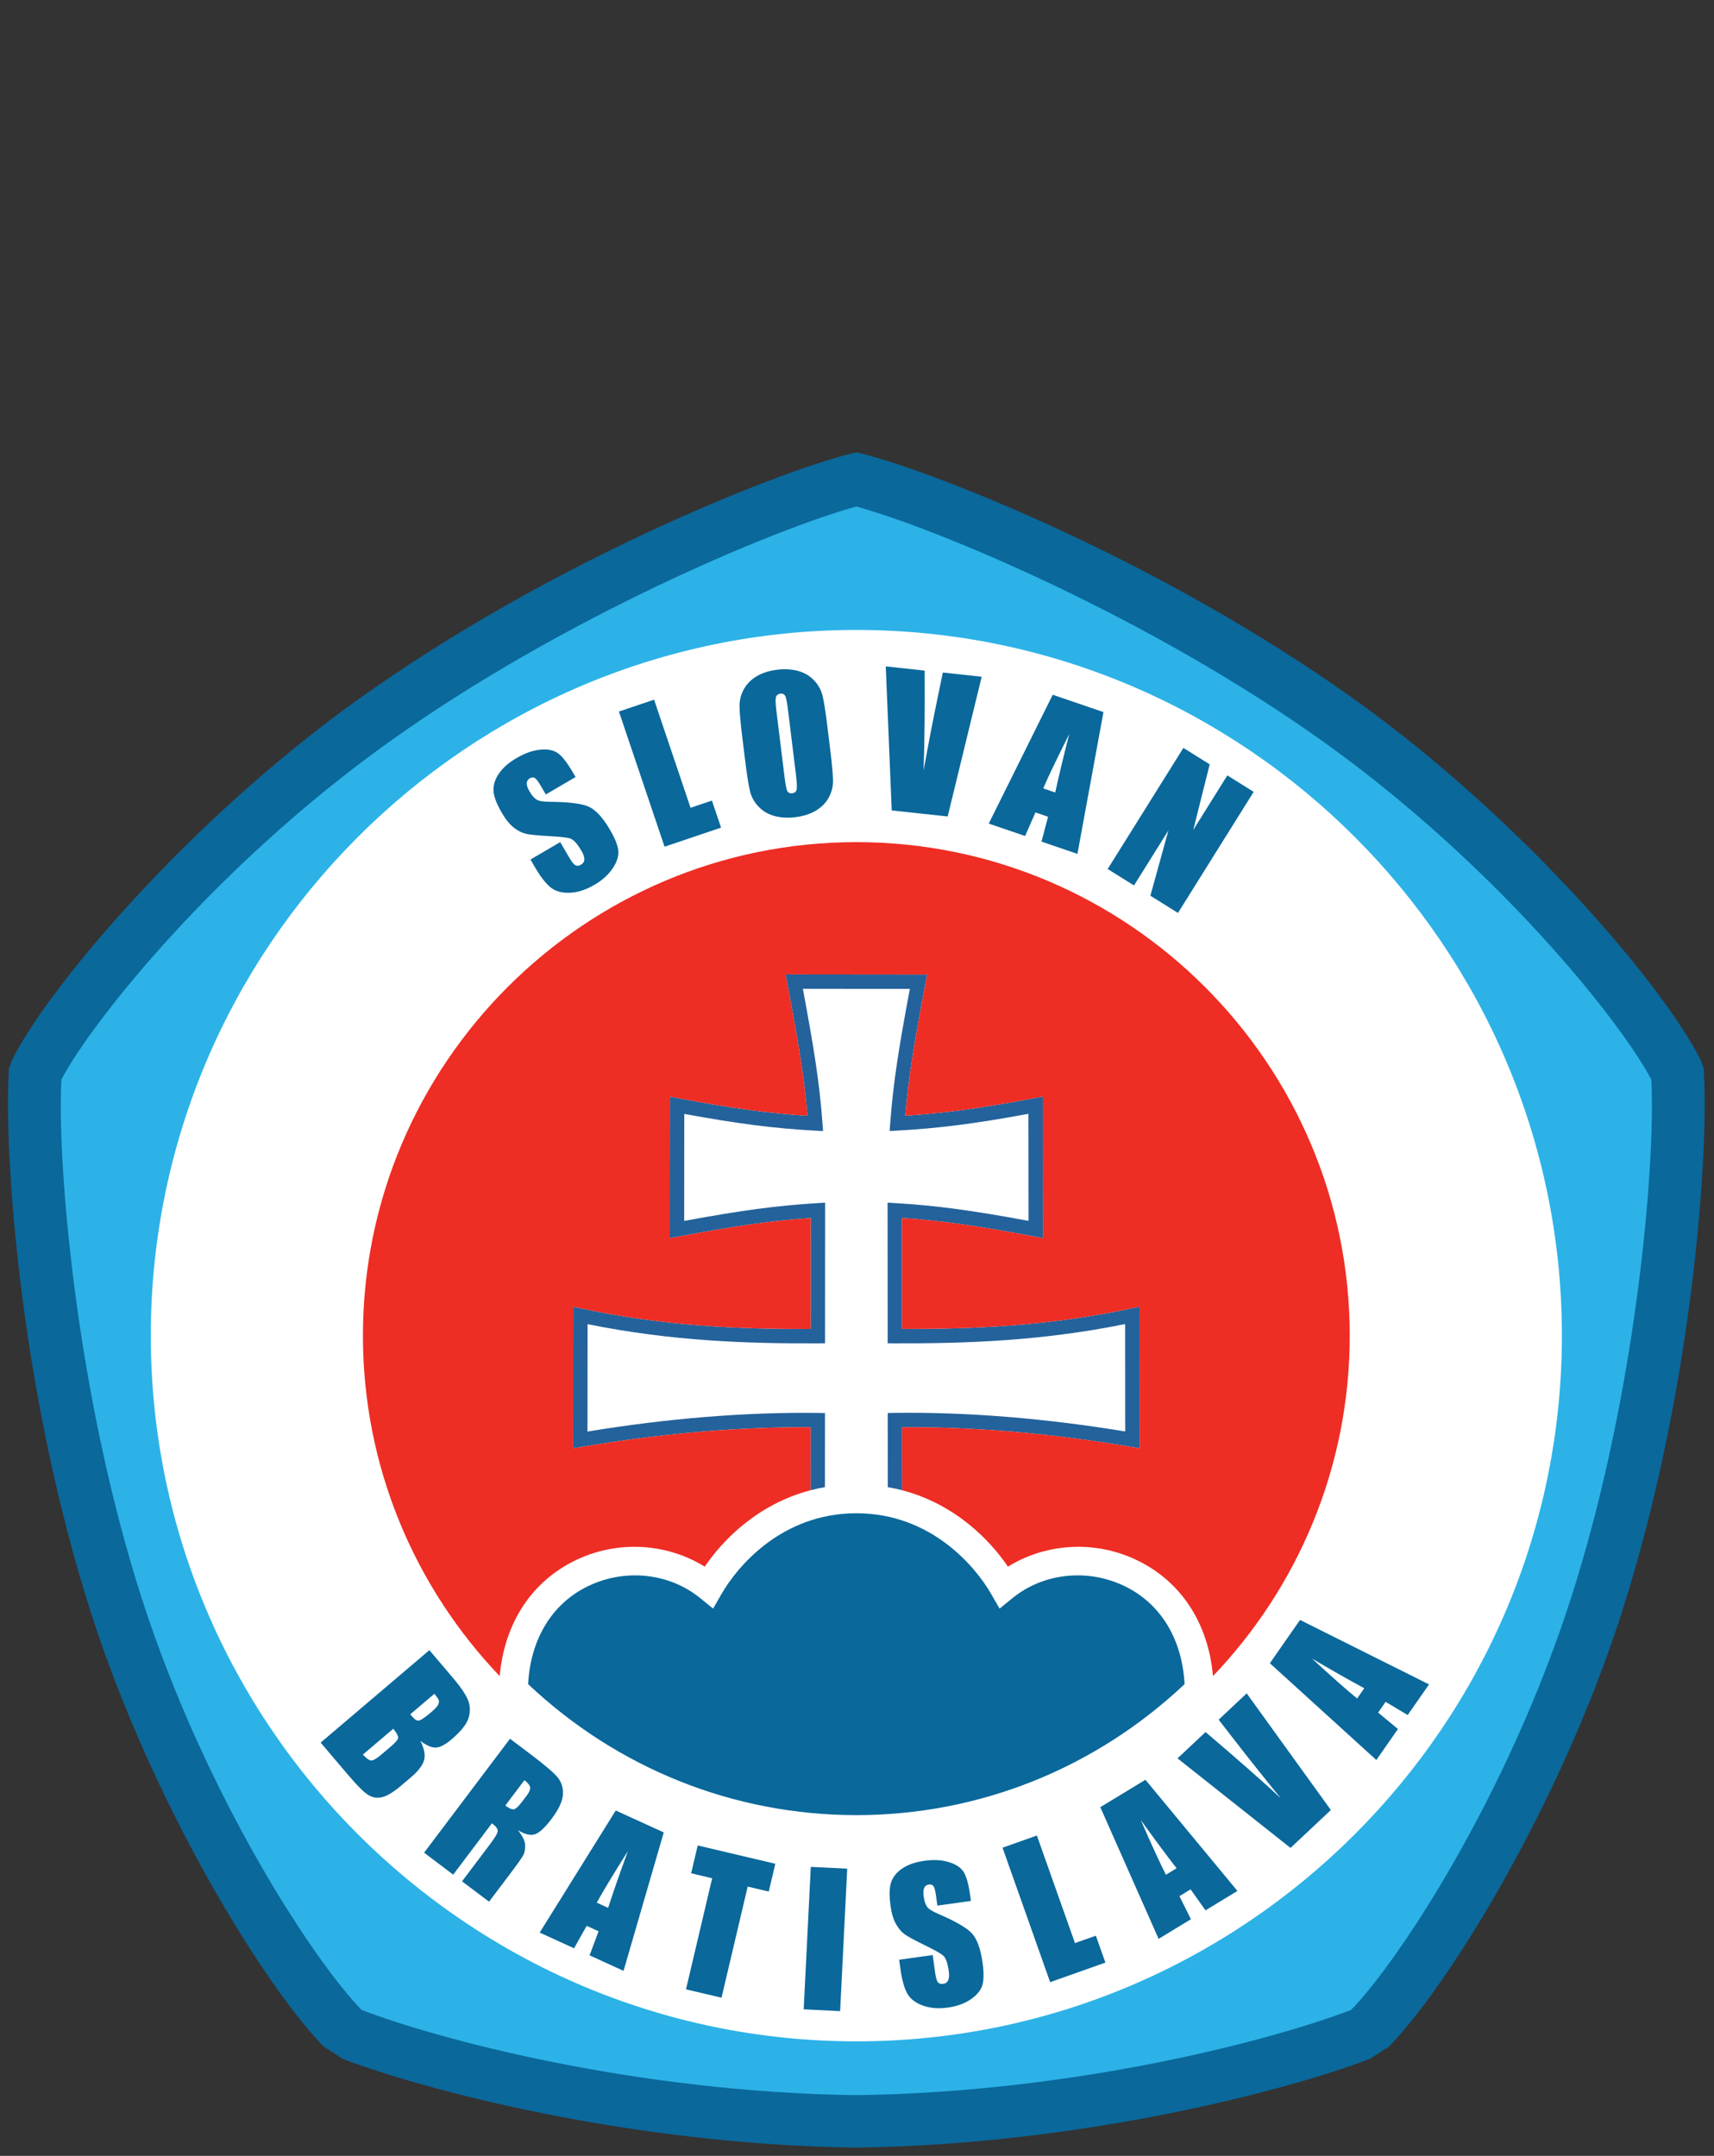 <?xml version="1.0" encoding="UTF-8" standalone="no"?>
<svg
   viewBox="0 0 200.393 252"
   height="252"
   width="200.393"
   xml:space="preserve"
   id="svg2"
   version="1.1"
   sodipodi:docname="slovan.svg"
   inkscape:version="1.3 (0e150ed6c4, 2023-07-21)"
   xmlns:inkscape="http://www.inkscape.org/namespaces/inkscape"
   xmlns:sodipodi="http://sodipodi.sourceforge.net/DTD/sodipodi-0.dtd"
   xmlns="http://www.w3.org/2000/svg"
   xmlns:svg="http://www.w3.org/2000/svg"
   xmlns:rdf="http://www.w3.org/1999/02/22-rdf-syntax-ns#"
   xmlns:cc="http://creativecommons.org/ns#"
   xmlns:dc="http://purl.org/dc/elements/1.1/"><rect x="0" y="0" width="200.393" height="252" fill="#333333" stroke="none"/><sodipodi:namedview
     id="namedview1"
     pagecolor="#ffffff"
     bordercolor="#000000"
     borderopacity="0.25"
     inkscape:showpageshadow="2"
     inkscape:pageopacity="0.0"
     inkscape:pagecheckerboard="0"
     inkscape:deskcolor="#d1d1d1"
     inkscape:zoom="2.2812612"
     inkscape:cx="19.506754"
     inkscape:cy="158.02662"
     inkscape:window-width="1920"
     inkscape:window-height="1009"
     inkscape:window-x="-8"
     inkscape:window-y="144"
     inkscape:window-maximized="1"
     inkscape:current-layer="g14" /><defs
     id="defs6"><clipPath
       id="clipPath18"
       clipPathUnits="userSpaceOnUse"><path
         id="path16"
         d="M 0,600 H 800 V 0 H 0 Z" /></clipPath></defs><g
     transform="matrix(1.333,0,0,-1.333,-362.455,436.932)"
     id="g10"><g
       transform="matrix(0.584,0,0,0.584,113.418,58.021)"
       id="g201"><g
         id="g12"><g
           id="g14"
           clip-path="url(#clipPath18)"><g
             id="g20"
             transform="translate(527.278,301.035)"><path
               d="m 0,0 0.062,0.192 -0.51,1.468 0.034,-0.065 -0.108,0.222 c -5.536,11.013 -26.569,35.855 -51.677,53.861 -29.35,21.049 -63.137,34.251 -74.045,37.04 l -1.034,0.243 -1.034,-0.243 C -139.221,89.929 -173.009,76.727 -202.358,55.678 -227.467,37.672 -248.5,12.83 -254.034,1.817 l -0.109,-0.222 0.035,0.065 -0.512,-1.468 0.063,-0.192 c -0.729,-11.137 1.366,-47.086 12.357,-81.361 9.395,-29.301 26.606,-56.895 35.416,-65.548 l 0.281,-0.277 -0.679,0.73 c 0,0 2.735,-1.779 2.797,-1.817 11.922,-4.567 42.897,-12.853 77.107,-13.313 34.209,0.46 65.183,8.746 77.105,13.313 0.063,0.038 2.797,1.817 2.797,1.817 l -0.678,-0.73 0.282,0.277 c 8.808,8.653 26.019,36.247 35.415,65.548 C -1.365,-47.086 0.729,-11.137 0,0"
               style="fill:#0a689b;fill-opacity:1;stroke:none;stroke-opacity:1"
               id="path22" /></g><g
             id="g24"
             transform="translate(507.364,222.059)"><path
               d="m 0,0 c -9.595,-29.91 -26.001,-54.713 -33.056,-61.933 -11.292,-4.361 -41.002,-12.357 -74.308,-12.805 -33.308,0.448 -63.018,8.444 -74.31,12.805 -7.055,7.22 -23.461,32.023 -33.055,61.933 -9.001,28.068 -12.123,59.199 -12.123,73.958 0,1.442 0.035,2.688 0.092,3.802 4.702,8.905 23.321,32.125 48.958,50.511 26.209,18.795 58.088,32.129 70.438,35.534 12.348,-3.405 44.227,-16.739 70.436,-35.534 C -11.29,109.885 7.328,86.665 12.03,77.76 12.089,76.646 12.122,75.4 12.122,73.958 12.122,59.199 9.001,28.068 0,0"
               style="fill:#2cb2e7;fill-opacity:1;stroke:none;stroke-opacity:1"
               id="path26" /></g><g
             id="g28"
             transform="translate(400,367.33)"><path
               d="m 0,0 c 58.362,0 105.964,-47.599 105.964,-105.96 0,-58.364 -47.602,-105.967 -105.964,-105.967 -58.362,0 -105.964,47.603 -105.964,105.967 C -105.964,-47.599 -58.362,0 0,0"
               style="fill:#ffffff;fill-opacity:1;fill-rule:nonzero;stroke:none"
               id="path30" /></g><g
             id="g32"
             transform="translate(395.291,249.748)"><path
               d="m 0,0 -1.066,0.014 c -10.926,0.136 -22.566,-0.817 -34.607,-2.795 0.002,2.026 0.013,14.06 0.017,16.126 12.66,-2.566 24.11,-2.931 34.59,-2.88 l 1.075,0.005 0.012,21.116 -1.145,-0.069 c -6.034,-0.362 -11.416,-1.08 -20.024,-2.673 0.002,2.076 0.01,13.998 0.014,16.07 8.043,-1.478 13.492,-2.18 19.621,-2.511 l 1.225,-0.068 -0.092,1.225 c -0.452,6.086 -1.291,11.307 -2.944,20.139 2.083,0 13.989,-0.012 16.065,-0.012 -1.647,-8.829 -2.49,-14.046 -2.942,-20.119 l -0.094,-1.224 1.227,0.068 c 6.125,0.336 11.574,1.031 19.623,2.514 0.002,-2.072 0.01,-13.994 0.015,-16.07 -8.632,1.595 -14.017,2.313 -20.029,2.665 L 9.4,31.59 9.415,10.47 10.488,10.465 c 10.491,-0.037 21.949,0.332 34.592,2.893 0,-2.062 0.01,-14.104 0.013,-16.126 -12.046,1.977 -23.688,2.932 -34.607,2.79 L 9.421,0.008 c 0,0 0.004,-5.217 0.008,-11.135 0.739,-0.129 1.458,-0.285 2.154,-0.468 -0.002,4.718 -0.005,8.722 -0.005,9.464 10.866,0.073 22.436,-0.92 34.412,-2.953 l 1.26,-0.215 -0.018,21.275 -1.303,-0.279 C 33.389,13.02 22.016,12.606 11.568,12.623 c 0,1.787 -0.008,14.754 -0.011,16.668 5.76,-0.387 11.152,-1.144 19.892,-2.79 l 1.279,-0.24 -0.02,21.26 -1.275,-0.24 c -8.113,-1.525 -13.53,-2.264 -19.381,-2.638 0.493,5.754 1.368,10.993 3.047,19.92 l 0.239,1.276 -21.261,0.022 0.241,-1.281 c 1.684,-8.932 2.558,-14.178 3.049,-19.945 -5.858,0.372 -11.274,1.108 -19.38,2.634 l -1.278,0.241 -0.015,-21.262 1.279,0.24 c 8.721,1.643 14.107,2.403 19.891,2.793 -0.002,-1.912 -0.012,-14.875 -0.015,-16.662 -10.432,-0.02 -21.794,0.383 -34.361,3.065 l -1.299,0.279 -0.021,-21.271 1.261,0.216 c 11.972,2.029 23.542,3.022 34.412,2.956 -0.001,-0.776 -0.003,-4.833 -0.006,-9.459 0.697,0.183 1.417,0.34 2.157,0.468 C -0.004,-5.304 0,0 0,0"
               style="fill:#24629b;fill-opacity:1;fill-rule:nonzero;stroke:none"
               id="path34" /></g><g
             id="g36"
             transform="translate(358.051,227.743)"><path
               d="m 0,0 c 6.261,2.933 13.525,2.438 19.184,-1.065 2.567,3.806 7.788,9.353 15.891,11.475 0.003,4.626 0.005,8.683 0.006,9.459 -10.87,0.066 -22.439,-0.927 -34.412,-2.956 l -1.261,-0.216 0.022,21.271 1.299,-0.28 c 12.566,-2.681 23.928,-3.084 34.36,-3.064 0.003,1.787 0.014,14.75 0.015,16.662 -5.784,-0.39 -11.169,-1.15 -19.891,-2.793 l -1.278,-0.24 0.014,21.262 1.279,-0.242 c 8.105,-1.525 13.521,-2.261 19.379,-2.633 -0.491,5.767 -1.365,11.013 -3.048,19.945 l -0.242,1.281 21.261,-0.022 -0.239,-1.276 C 50.66,77.641 49.785,72.402 49.292,66.647 c 5.852,0.374 11.269,1.114 19.381,2.639 l 1.275,0.24 0.02,-21.26 -1.279,0.24 c -8.74,1.646 -14.131,2.403 -19.892,2.79 0.003,-1.914 0.012,-14.881 0.012,-16.668 10.447,-0.017 21.82,0.396 34.36,3.074 l 1.304,0.278 0.017,-21.274 -1.26,0.215 c -11.976,2.033 -23.545,3.026 -34.412,2.953 0,-0.742 0.003,-4.746 0.005,-9.464 C 56.928,8.288 62.147,2.741 64.715,-1.065 70.373,2.438 77.638,2.933 83.898,0 c 6.756,-3.167 10.907,-9.478 11.614,-17.495 12.713,13.312 20.538,31.332 20.538,51.121 0,40.814 -33.288,74.101 -74.101,74.101 -40.815,0 -74.102,-33.287 -74.102,-74.101 0,-19.791 7.825,-37.811 20.539,-51.123 C -10.907,-9.479 -6.757,-3.167 0,0"
               style="fill:#ee2d24;fill-opacity:1;stroke:none;stroke-opacity:1"
               id="path38" /></g><g
             id="g40"
             transform="translate(400,189.372)"><path
               d="m 0,0 c -18.409,0 -35.858,6.997 -49.296,19.667 0.365,6.838 3.651,12.207 9.177,14.797 5.527,2.588 12.06,1.858 16.64,-1.86 l 1.967,-1.595 1.263,2.196 c 2.319,4.04 8.981,12.12 20.249,12.12 v 10e-4 -10e-4 c 11.268,0 17.93,-8.08 20.248,-12.12 l 1.264,-2.196 1.967,1.595 c 4.58,3.718 11.113,4.448 16.64,1.86 5.526,-2.59 8.812,-7.959 9.176,-14.797 C 35.858,6.997 18.409,0 0,0"
               style="fill:#0a689b;fill-opacity:1;stroke:none;stroke-opacity:1"
               id="path42" /></g><g
             id="g44"
             transform="translate(357.832,345.243)"><path
               d="m 0,0 -4.469,-2.613 -0.802,1.366 c -0.374,0.641 -0.67,1.015 -0.887,1.122 -0.216,0.107 -0.457,0.085 -0.726,-0.069 -0.286,-0.171 -0.437,-0.416 -0.448,-0.739 -0.011,-0.322 0.126,-0.726 0.403,-1.204 0.363,-0.618 0.717,-1.035 1.069,-1.246 0.341,-0.219 1.015,-0.331 2.02,-0.335 2.885,-0.022 4.846,-0.275 5.88,-0.765 1.03,-0.49 2.08,-1.642 3.138,-3.456 0.773,-1.319 1.184,-2.376 1.242,-3.185 0.059,-0.803 -0.231,-1.675 -0.866,-2.616 -0.638,-0.942 -1.542,-1.754 -2.716,-2.442 -1.286,-0.752 -2.53,-1.151 -3.725,-1.195 -1.195,-0.046 -2.155,0.228 -2.876,0.817 -0.723,0.589 -1.494,1.577 -2.301,2.961 l -0.711,1.212 4.467,2.614 1.319,-2.249 c 0.402,-0.696 0.727,-1.104 0.968,-1.228 0.244,-0.125 0.525,-0.095 0.845,0.094 0.321,0.189 0.485,0.451 0.493,0.795 0.008,0.344 -0.132,0.76 -0.422,1.259 -0.636,1.088 -1.204,1.71 -1.695,1.874 -0.501,0.159 -1.578,0.275 -3.232,0.362 -1.661,0.094 -2.788,0.205 -3.388,0.335 -0.597,0.133 -1.209,0.438 -1.834,0.919 -0.626,0.486 -1.227,1.216 -1.799,2.2 -0.83,1.419 -1.255,2.558 -1.278,3.426 -0.019,0.868 0.265,1.719 0.855,2.562 0.592,0.846 1.459,1.598 2.601,2.269 1.25,0.731 2.433,1.152 3.549,1.259 1.115,0.112 1.996,-0.056 2.638,-0.503 0.647,-0.443 1.4,-1.401 2.259,-2.871 z"
               style="fill:#0a689b;fill-opacity:1;stroke:none;stroke-opacity:1"
               id="path46" /></g><g
             id="g48"
             transform="translate(369.622,356.86)"><path
               d="m 0,0 5.479,-16.233 3.21,1.083 1.37,-4.061 -8.485,-2.867 -6.852,20.299 z"
               style="fill:#0a689b;fill-opacity:1;stroke:none;stroke-opacity:1"
               id="path50" /></g><g
             id="g52"
             transform="translate(389.706,355.558)"><path
               d="M 0,0 C -0.122,0.984 -0.251,1.612 -0.396,1.874 -0.54,2.136 -0.78,2.248 -1.123,2.205 -1.41,2.17 -1.619,2.033 -1.743,1.788 -1.869,1.547 -1.864,0.881 -1.732,-0.215 l 1.22,-9.919 c 0.15,-1.238 0.292,-1.99 0.429,-2.269 0.137,-0.276 0.39,-0.391 0.757,-0.345 0.376,0.048 0.596,0.241 0.657,0.59 0.066,0.344 0.022,1.142 -0.13,2.389 z m 6.383,-6.305 c 0.263,-2.135 0.396,-3.653 0.406,-4.556 0.008,-0.898 -0.207,-1.749 -0.646,-2.548 -0.441,-0.8 -1.086,-1.453 -1.938,-1.956 -0.853,-0.507 -1.88,-0.829 -3.076,-0.98 -1.14,-0.137 -2.183,-0.077 -3.135,0.18 -0.951,0.263 -1.749,0.731 -2.391,1.411 -0.642,0.674 -1.069,1.444 -1.28,2.307 -0.214,0.86 -0.455,2.382 -0.723,4.573 l -0.447,3.636 c -0.261,2.136 -0.394,3.653 -0.405,4.551 -0.006,0.899 0.207,1.75 0.647,2.549 0.439,0.8 1.086,1.453 1.937,1.96 0.854,0.503 1.878,0.83 3.079,0.976 1.137,0.141 2.18,0.077 3.132,-0.181 C 2.496,5.355 3.292,4.887 3.932,4.212 4.576,3.537 5.005,2.768 5.216,1.904 5.43,1.04 5.668,-0.481 5.937,-2.669 Z"
               style="fill:#0a689b;fill-opacity:1;stroke:none;stroke-opacity:1"
               id="path54" /></g><g
             id="g56"
             transform="translate(418.825,360.302)"><path
               d="m 0,0 -5.109,-20.978 -8.403,0.903 -0.895,21.631 5.838,-0.632 c 0.041,-5.935 -0.012,-10.942 -0.159,-15.021 0.73,4.058 1.425,7.663 2.082,10.813 l 0.809,3.916 z"
               style="fill:#0a689b;fill-opacity:1;stroke:none;stroke-opacity:1"
               id="path58" /></g><g
             id="g60"
             transform="translate(429.868,342.922)"><path
               d="M 0,0 C 0.518,2.385 1.22,5.308 2.105,8.771 0.249,5.084 -1.056,2.364 -1.803,0.615 Z m 7.245,12.073 -3.91,-21.292 -5.394,1.844 0.981,3.73 -1.89,0.65 -1.556,-3.538 -5.458,1.866 9.607,19.344 z"
               style="fill:#0a689b;fill-opacity:1;stroke:none;stroke-opacity:1"
               id="path62" /></g><g
             id="g64"
             transform="translate(459.67,343.017)"><path
               d="m 0,0 -11.367,-18.18 -4.143,2.587 2.709,9.808 -5.17,-8.269 -3.952,2.471 11.369,18.184 3.951,-2.471 -2.466,-9.846 5.118,8.187 z"
               style="fill:#0a689b;fill-opacity:1;stroke:none;stroke-opacity:1"
               id="path66" /></g><g
             id="g68"
             transform="translate(336.631,207.591)"><path
               d="m 0,0 -3.632,-3.086 c 0.158,-0.172 0.28,-0.306 0.365,-0.404 0.348,-0.413 0.67,-0.589 0.973,-0.523 0.301,0.059 0.935,0.501 1.905,1.326 0.508,0.435 0.827,0.788 0.956,1.053 0.126,0.267 0.15,0.5 0.079,0.693 C 0.573,-0.747 0.357,-0.435 0,0 m -6.173,-5.247 -4.569,-3.882 c 0.518,-0.571 0.932,-0.867 1.237,-0.886 0.306,-0.015 0.787,0.254 1.449,0.813 l 1.521,1.293 c 0.7,0.598 1.06,1.029 1.089,1.3 0.02,0.27 -0.221,0.725 -0.727,1.362 M -0.756,6.55 2.785,2.39 C 3.903,1.07 4.646,-0.013 5.016,-0.867 5.38,-1.723 5.423,-2.63 5.142,-3.584 4.859,-4.544 4.013,-5.617 2.601,-6.821 1.645,-7.63 0.855,-8.05 0.228,-8.075 c -0.625,-0.026 -1.408,0.304 -2.345,1.001 0.596,-1.153 0.785,-2.118 0.563,-2.901 -0.221,-0.782 -0.866,-1.625 -1.928,-2.528 l -1.512,-1.285 c -1.104,-0.936 -2.026,-1.508 -2.768,-1.709 -0.74,-0.207 -1.44,-0.121 -2.096,0.258 -0.656,0.373 -1.697,1.4 -3.122,3.08 l -4.105,4.828 z"
               style="fill:#0a689b;fill-opacity:1;stroke:none;stroke-opacity:1"
               id="path70" /></g><g
             id="g72"
             transform="translate(350.15,194.615)"><path
               d="m 0,0 -2.87,-3.804 c 0.493,-0.373 0.886,-0.561 1.188,-0.575 0.301,-0.008 0.735,0.361 1.304,1.113 l 0.71,0.942 c 0.41,0.541 0.583,0.97 0.522,1.284 C 0.789,-0.73 0.506,-0.383 0,0 M -2.164,6.225 0.932,3.891 C 2.995,2.334 4.328,1.199 4.935,0.486 5.544,-0.227 5.828,-1.087 5.786,-2.102 5.742,-3.115 5.173,-4.35 4.072,-5.811 3.069,-7.139 2.229,-7.912 1.562,-8.122 0.892,-8.338 0.043,-8.131 -0.981,-7.499 -0.282,-8.371 0.078,-9.102 0.1,-9.691 c 0.021,-0.594 -0.047,-1.071 -0.204,-1.432 -0.161,-0.361 -0.762,-1.228 -1.801,-2.608 l -3.406,-4.513 -4.059,3.059 4.29,5.687 c 0.689,0.916 1.048,1.535 1.071,1.861 0.024,0.326 -0.268,0.714 -0.871,1.168 l -5.817,-7.713 -4.371,3.3 z"
               style="fill:#0a689b;fill-opacity:1;stroke:none;stroke-opacity:1"
               id="path74" /></g><g
             id="g76"
             transform="translate(362.72,175.446)"><path
               d="M 0,0 C 0.754,2.325 1.743,5.168 2.97,8.524 0.767,5.03 -0.794,2.451 -1.706,0.783 Z m 8.355,11.329 -6.036,-20.787 -5.102,2.329 1.347,3.614 -1.786,0.816 -1.893,-3.368 -5.163,2.355 11.423,18.33 z"
               style="fill:#0a689b;fill-opacity:1;stroke:none;stroke-opacity:1"
               id="path78" /></g><g
             id="g80"
             transform="translate(387.828,182.07)"><path
               d="m 0,0 -0.98,-4.173 -3.166,0.743 -3.933,-16.683 -5.334,1.254 3.931,16.684 -3.156,0.743 0.986,4.178 z"
               style="fill:#0a689b;fill-opacity:1;stroke:none;stroke-opacity:1"
               id="path82" /></g><g
             id="g84"
             transform="translate(398.628,181.331)"><path
               d="m 0,0 -1.064,-21.391 -5.47,0.272 1.064,21.39 z"
               style="fill:#0a689b;fill-opacity:1;stroke:none;stroke-opacity:1"
               id="path86" /></g><g
             id="g88"
             transform="translate(417.206,176.487)"><path
               d="M 0,0 -5.037,-0.701 -5.255,0.872 C -5.357,1.607 -5.485,2.067 -5.643,2.248 -5.8,2.433 -6.032,2.503 -6.33,2.462 -6.656,2.415 -6.885,2.248 -7.016,1.952 -7.145,1.659 -7.171,1.233 -7.096,0.687 c 0.098,-0.708 0.269,-1.228 0.507,-1.56 0.229,-0.335 0.801,-0.695 1.712,-1.083 2.617,-1.125 4.306,-2.109 5.062,-2.957 0.755,-0.85 1.278,-2.312 1.569,-4.392 0.209,-1.508 0.187,-2.647 -0.058,-3.413 -0.25,-0.764 -0.838,-1.456 -1.766,-2.083 -0.931,-0.624 -2.057,-1.023 -3.377,-1.208 -1.451,-0.203 -2.731,-0.095 -3.836,0.322 -1.107,0.416 -1.874,1.036 -2.314,1.858 -0.436,0.815 -0.764,2.022 -0.987,3.613 l -0.194,1.388 5.04,0.701 0.356,-2.583 c 0.113,-0.794 0.255,-1.294 0.429,-1.505 0.174,-0.206 0.439,-0.283 0.8,-0.231 0.36,0.047 0.608,0.228 0.744,0.542 0.137,0.312 0.164,0.751 0.087,1.323 -0.172,1.246 -0.453,2.042 -0.842,2.376 -0.398,0.336 -1.333,0.864 -2.806,1.578 -1.478,0.717 -2.462,1.256 -2.957,1.603 -0.495,0.348 -0.934,0.868 -1.325,1.551 -0.389,0.689 -0.661,1.59 -0.817,2.716 -0.226,1.629 -0.188,2.842 0.118,3.654 0.304,0.803 0.881,1.487 1.731,2.038 0.852,0.544 1.923,0.914 3.212,1.09 1.407,0.199 2.639,0.134 3.697,-0.193 1.058,-0.326 1.795,-0.815 2.214,-1.474 0.418,-0.662 0.747,-1.831 0.98,-3.515 z"
               style="fill:#0a689b;fill-opacity:1;stroke:none;stroke-opacity:1"
               id="path90" /></g><g
             id="g92"
             transform="translate(427.114,186.309)"><path
               d="m 0,0 5.721,-16.152 3.134,1.113 1.435,-4.039 -8.298,-2.941 -7.151,20.191 z"
               style="fill:#0a689b;fill-opacity:1;stroke:none;stroke-opacity:1"
               id="path94" /></g><g
             id="g96"
             transform="translate(448.094,181.392)"><path
               d="m 0,0 c -1.497,1.929 -3.292,4.345 -5.38,7.25 1.653,-3.786 2.912,-6.528 3.779,-8.222 z M -4.679,13.289 9.138,-3.403 4.344,-6.319 2.11,-3.168 0.43,-4.187 2.152,-7.651 -2.696,-10.599 -11.454,9.172 Z"
               style="fill:#0a689b;fill-opacity:1;stroke:none;stroke-opacity:1"
               id="path98" /></g><g
             id="g100"
             transform="translate(458.624,207.656)"><path
               d="m 0,0 12.642,-17.519 -6.06,-5.69 -16.972,13.448 4.209,3.95 c 4.528,-3.843 8.294,-7.148 11.288,-9.923 -2.61,3.197 -4.897,6.072 -6.862,8.616 l -2.453,3.163 z"
               style="fill:#0a689b;fill-opacity:1;stroke:none;stroke-opacity:1"
               id="path102" /></g><g
             id="g104"
             transform="translate(476.283,208.42)"><path
               d="m 0,0 c -2.15,1.161 -4.769,2.643 -7.852,4.457 3.043,-2.797 5.302,-4.796 6.779,-5.99 z M -9.649,10.26 9.726,0.58 6.52,-4.019 3.204,-2.041 2.08,-3.652 5.056,-6.119 1.813,-10.775 -14.177,3.757 Z"
               style="fill:#0a689b;fill-opacity:1;stroke:none;stroke-opacity:1"
               id="path106" /></g><g
             id="g128"
             transform="translate(337.017,390.322)" /></g></g></g></g></svg>
